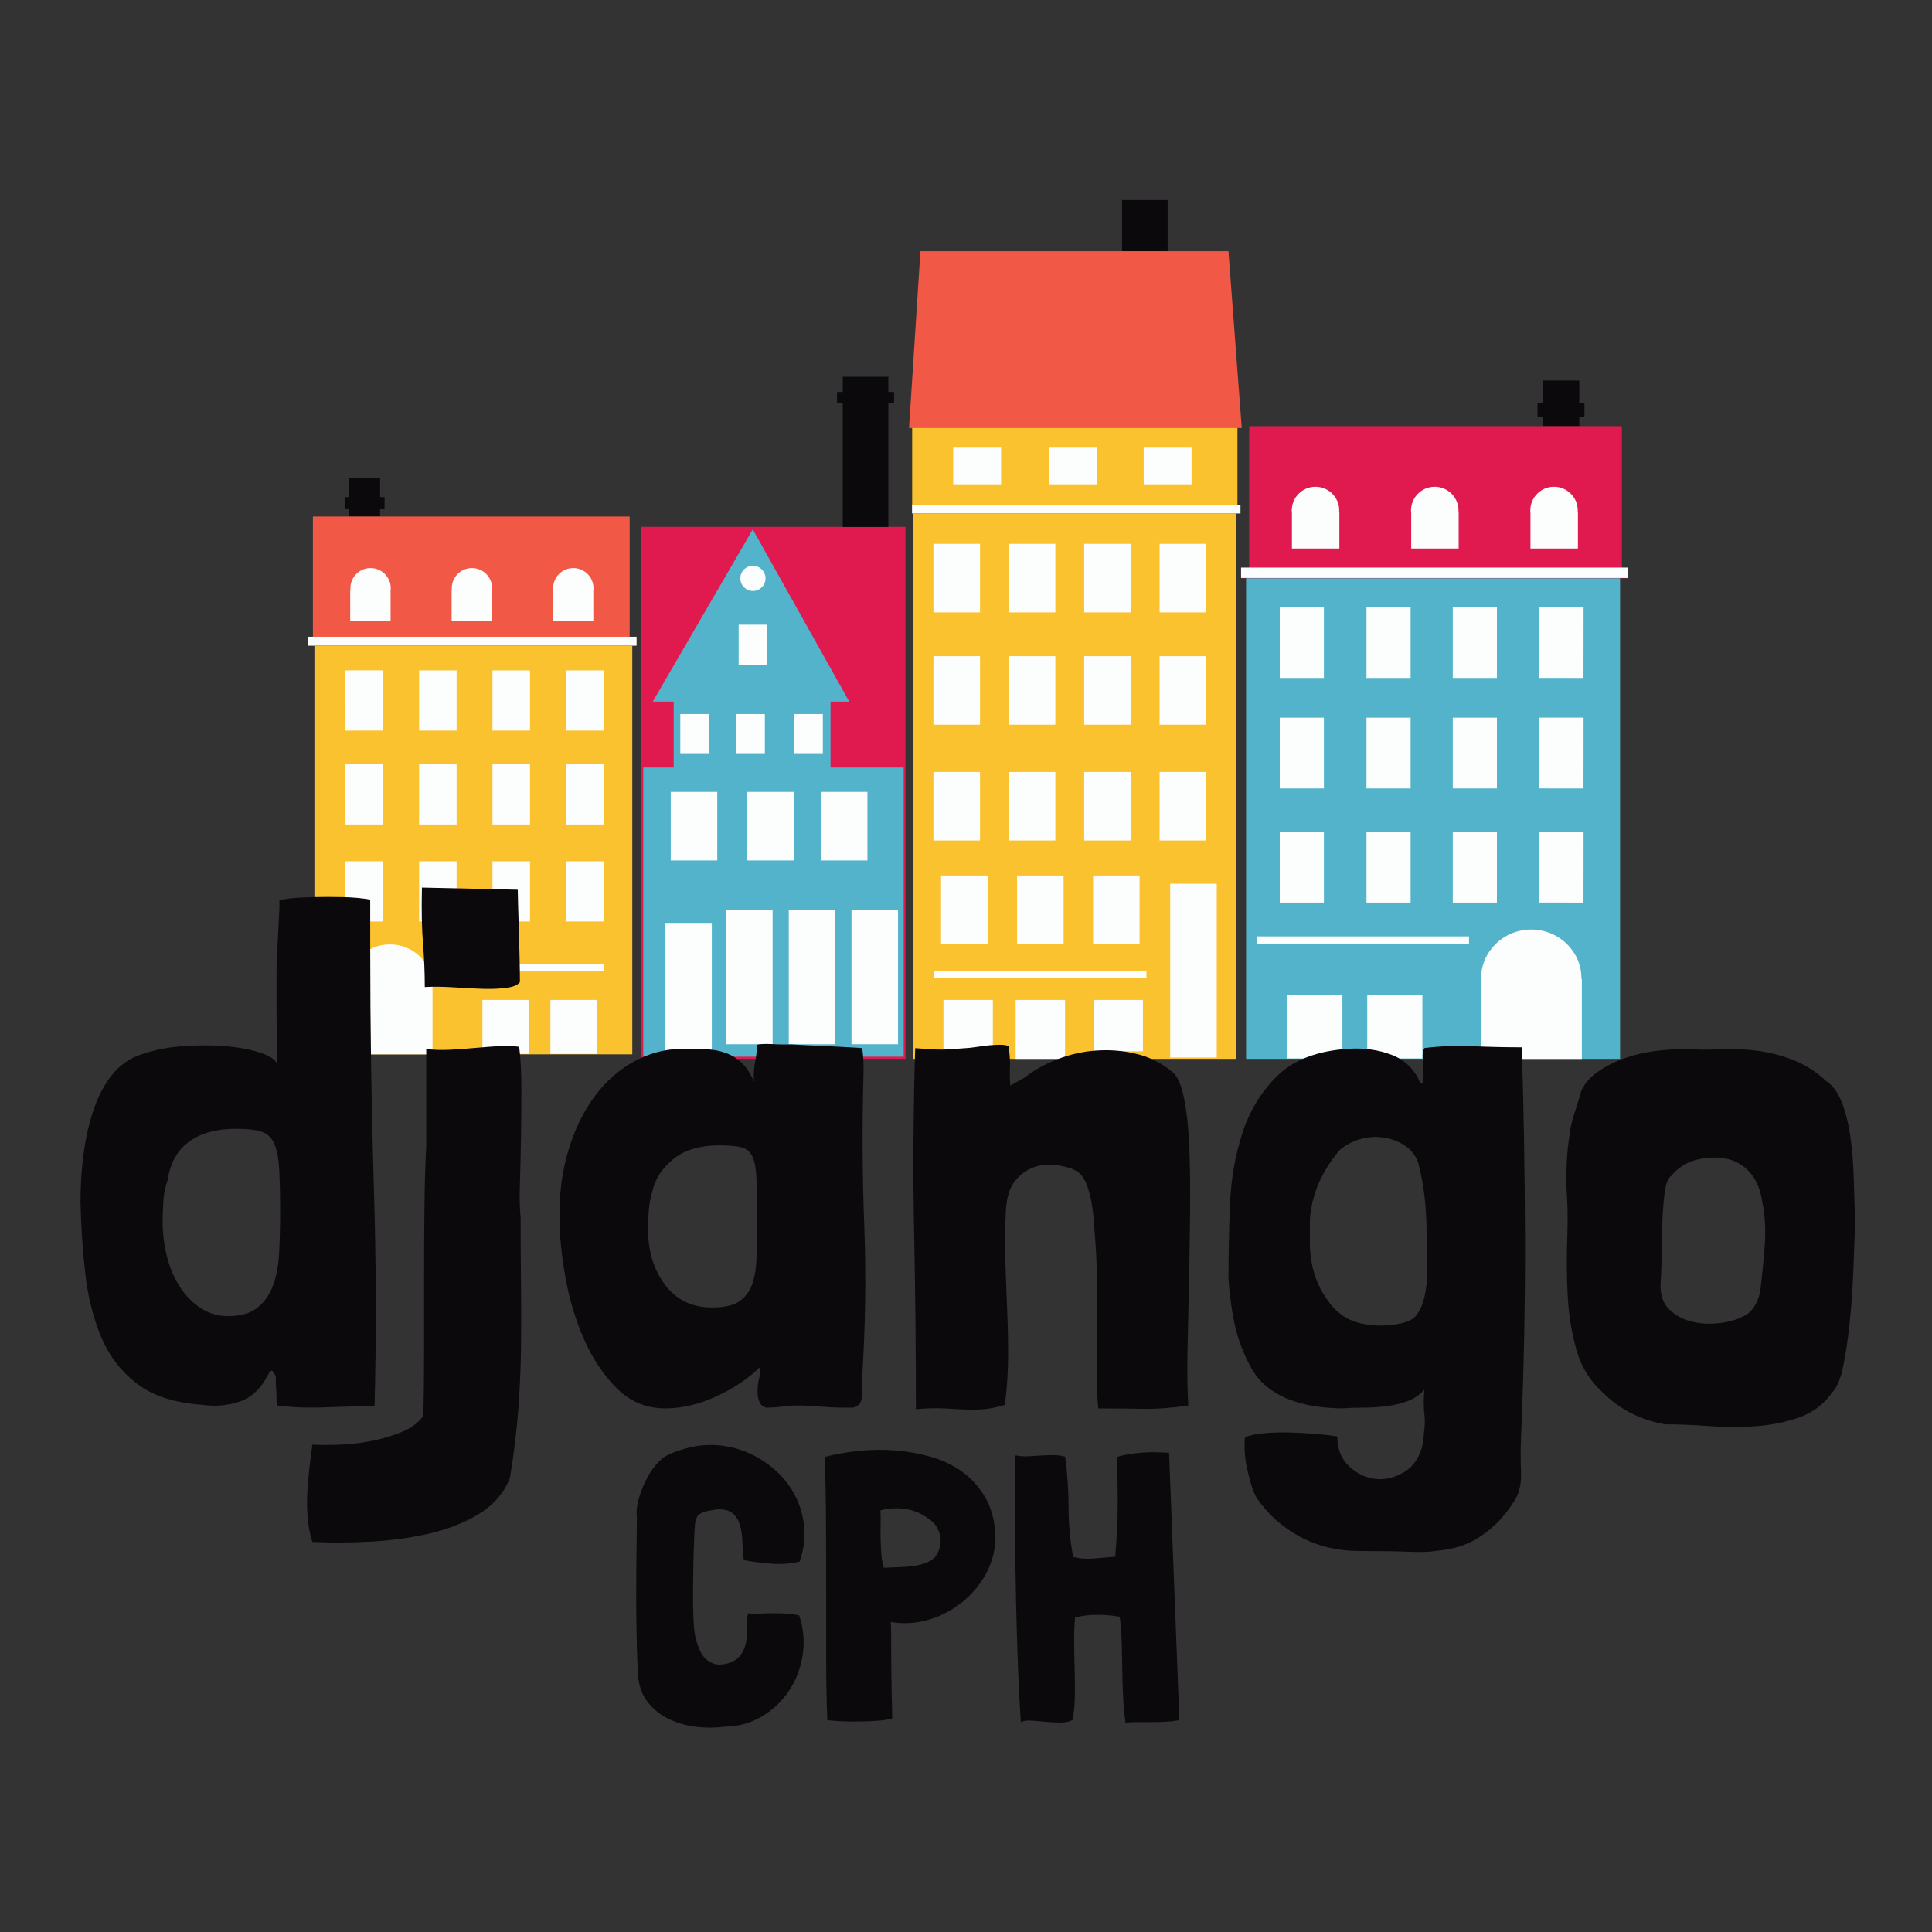 <?xml version="1.0" encoding="UTF-8" standalone="no"?>
<svg
   xmlns:dc="http://purl.org/dc/elements/1.1/"
   xmlns:cc="http://creativecommons.org/ns#"
   xmlns:rdf="http://www.w3.org/1999/02/22-rdf-syntax-ns#"
   xmlns:svg="http://www.w3.org/2000/svg"
   xmlns="http://www.w3.org/2000/svg"
   id="svg1566"
   version="1.1"
   viewBox="0 0 70 70"
   height="70mm"
   width="70mm">
  <rect x="0" y="0" width="70" height="70" fill="#333333" stroke="none"/>
  <defs
     id="defs1560" />
  <g
     transform="translate(-79.542,-79.291)"
     id="layer1">
    <path
       id="path36"
       style="fill:#0c090d;fill-opacity:1;fill-rule:nonzero;stroke:none;stroke-width:0.353"
       d="m 121.848,88.398 h -1.652 v -1.859 h 1.652 z" />
    <path
       id="path38"
       style="fill:#f9c22e;fill-opacity:1;fill-rule:nonzero;stroke:none;stroke-width:0.353"
       d="m 124.336,117.656 h -11.703 V 97.897 h 11.703 z" />
    <path
       id="path40"
       style="fill:#f9c22e;fill-opacity:1;fill-rule:nonzero;stroke:none;stroke-width:0.353"
       d="m 124.377,97.623 h -11.786 v -2.852 h 11.786 z" />
    <path
       id="path42"
       style="fill:#53b3cb;fill-opacity:1;fill-rule:nonzero;stroke:none;stroke-width:0.353"
       d="M 138.24,117.656 H 124.69 V 100.238 H 138.24 Z" />
    <path
       id="path44"
       style="fill:#e01a4f;fill-opacity:1;fill-rule:nonzero;stroke:none;stroke-width:0.353"
       d="m 112.349,117.656 h -9.569 V 98.38 h 9.569 z" />
    <path
       id="path46"
       style="fill:#53b3cb;fill-opacity:1;fill-rule:nonzero;stroke:none;stroke-width:0.353"
       d="m 112.283,117.577 h -9.434 v -10.476 h 9.434 z" />
    <g
       transform="matrix(0.353,0,0,-0.353,102.745,107.122)"
       id="g48">
      <path
         id="path50"
         style="fill:#53b3cb;fill-opacity:1;fill-rule:nonzero;stroke:none"
         d="M 0,0 H 3.416 V 6.828 H 1.267 L 11.533,24.506 21.435,6.828 h -1.92 V 0 h 7.709" />
    </g>
    <path
       id="path52"
       style="fill:#fcfdfd;fill-opacity:1;fill-rule:nonzero;stroke:none;stroke-width:0.353"
       d="m 110.97,110.467 h -1.687 v -2.484 h 1.687 z" />
    <g
       transform="matrix(0.353,0,0,-0.353,110.127,107.973)"
       id="g54">
      <path
         id="path56"
         style="fill:#fcfdfd;fill-opacity:1;fill-rule:nonzero;stroke:none"
         d="M 0,0 V -7.042" />
    </g>
    <g
       transform="matrix(0.353,0,0,-0.353,111.006,109.051)"
       id="g58">
      <path
         id="path60"
         style="fill:#fcfdfd;fill-opacity:1;fill-rule:nonzero;stroke:none"
         d="M 0,0 H -4.877" />
    </g>
    <path
       id="path62"
       style="fill:#fcfdfd;fill-opacity:1;fill-rule:nonzero;stroke:none;stroke-width:0.353"
       d="m 108.302,110.467 h -1.686 v -2.484 h 1.686 z" />
    <g
       transform="matrix(0.353,0,0,-0.353,107.459,107.973)"
       id="g64">
      <path
         id="path66"
         style="fill:#fcfdfd;fill-opacity:1;fill-rule:nonzero;stroke:none"
         d="M 0,0 V -7.042" />
    </g>
    <g
       transform="matrix(0.353,0,0,-0.353,108.321,109.051)"
       id="g68">
      <path
         id="path70"
         style="fill:#fcfdfd;fill-opacity:1;fill-rule:nonzero;stroke:none"
         d="M 0,0 H -4.88" />
    </g>
    <path
       id="path72"
       style="fill:#fcfdfd;fill-opacity:1;fill-rule:nonzero;stroke:none;stroke-width:0.353"
       d="m 115.324,113.496 h -1.686 v -2.484 h 1.686 z" />
    <g
       transform="matrix(0.353,0,0,-0.353,114.481,111.003)"
       id="g74">
      <path
         id="path76"
         style="fill:#fcfdfd;fill-opacity:1;fill-rule:nonzero;stroke:none"
         d="M 0,0 V -7.04" />
    </g>
    <g
       transform="matrix(0.353,0,0,-0.353,115.343,112.079)"
       id="g78">
      <path
         id="path80"
         style="fill:#fcfdfd;fill-opacity:1;fill-rule:nonzero;stroke:none"
         d="M 0,0 H -4.88" />
    </g>
    <path
       id="path82"
       style="fill:#fcfdfd;fill-opacity:1;fill-rule:nonzero;stroke:none;stroke-width:0.353"
       d="m 118.078,113.496 h -1.686 v -2.484 h 1.686 z" />
    <g
       transform="matrix(0.353,0,0,-0.353,117.235,111.003)"
       id="g84">
      <path
         id="path86"
         style="fill:#fcfdfd;fill-opacity:1;fill-rule:nonzero;stroke:none"
         d="M 0,0 V -7.04" />
    </g>
    <g
       transform="matrix(0.353,0,0,-0.353,118.097,112.079)"
       id="g88">
      <path
         id="path90"
         style="fill:#fcfdfd;fill-opacity:1;fill-rule:nonzero;stroke:none"
         d="M 0,0 H -4.879" />
    </g>
    <path
       id="path92"
       style="fill:#fcfdfd;fill-opacity:1;fill-rule:nonzero;stroke:none;stroke-width:0.353"
       d="m 120.832,113.496 h -1.686 v -2.484 h 1.686 z" />
    <g
       transform="matrix(0.353,0,0,-0.353,119.989,111.003)"
       id="g94">
      <path
         id="path96"
         style="fill:#fcfdfd;fill-opacity:1;fill-rule:nonzero;stroke:none"
         d="M 0,0 V -7.04" />
    </g>
    <g
       transform="matrix(0.353,0,0,-0.353,120.85,112.079)"
       id="g98">
      <path
         id="path100"
         style="fill:#fcfdfd;fill-opacity:1;fill-rule:nonzero;stroke:none"
         d="M 0,0 H -4.879" />
    </g>
    <path
       id="path102"
       style="fill:#fcfdfd;fill-opacity:1;fill-rule:nonzero;stroke:none;stroke-width:0.353"
       d="m 115.05,109.744 h -1.688 v -2.483 h 1.688 z" />
    <g
       transform="matrix(0.353,0,0,-0.353,114.206,107.25)"
       id="g104">
      <path
         id="path106"
         style="fill:#fcfdfd;fill-opacity:1;fill-rule:nonzero;stroke:none"
         d="M 0,0 V -7.043" />
    </g>
    <g
       transform="matrix(0.353,0,0,-0.353,115.066,108.327)"
       id="g108">
      <path
         id="path110"
         style="fill:#fcfdfd;fill-opacity:1;fill-rule:nonzero;stroke:none"
         d="M 0,0 H -4.875" />
    </g>
    <path
       id="path112"
       style="fill:#fcfdfd;fill-opacity:1;fill-rule:nonzero;stroke:none;stroke-width:0.353"
       d="m 117.779,109.744 h -1.685 v -2.483 h 1.685 z" />
    <g
       transform="matrix(0.353,0,0,-0.353,116.937,107.25)"
       id="g114">
      <path
         id="path116"
         style="fill:#fcfdfd;fill-opacity:1;fill-rule:nonzero;stroke:none"
         d="M 0,0 V -7.043" />
    </g>
    <g
       transform="matrix(0.353,0,0,-0.353,117.821,108.327)"
       id="g118">
      <path
         id="path120"
         style="fill:#fcfdfd;fill-opacity:1;fill-rule:nonzero;stroke:none"
         d="M 0,0 H -4.877" />
    </g>
    <path
       id="path122"
       style="fill:#fcfdfd;fill-opacity:1;fill-rule:nonzero;stroke:none;stroke-width:0.353"
       d="m 120.51,109.744 h -1.686 v -2.483 h 1.686 z" />
    <g
       transform="matrix(0.353,0,0,-0.353,119.667,107.25)"
       id="g124">
      <path
         id="path126"
         style="fill:#fcfdfd;fill-opacity:1;fill-rule:nonzero;stroke:none"
         d="M 0,0 V -7.043" />
    </g>
    <g
       transform="matrix(0.353,0,0,-0.353,120.506,108.327)"
       id="g128">
      <path
         id="path130"
         style="fill:#fcfdfd;fill-opacity:1;fill-rule:nonzero;stroke:none"
         d="M 0,0 H -4.883" />
    </g>
    <path
       id="path132"
       style="fill:#fcfdfd;fill-opacity:1;fill-rule:nonzero;stroke:none;stroke-width:0.353"
       d="m 123.242,109.744 h -1.686 v -2.483 h 1.686 z" />
    <g
       transform="matrix(0.353,0,0,-0.353,122.398,107.25)"
       id="g134">
      <path
         id="path136"
         style="fill:#fcfdfd;fill-opacity:1;fill-rule:nonzero;stroke:none"
         d="M 0,0 V -7.043" />
    </g>
    <g
       transform="matrix(0.353,0,0,-0.353,123.26,108.327)"
       id="g138">
      <path
         id="path140"
         style="fill:#fcfdfd;fill-opacity:1;fill-rule:nonzero;stroke:none"
         d="M 0,0 H -4.878" />
    </g>
    <path
       id="path142"
       style="fill:#fcfdfd;fill-opacity:1;fill-rule:nonzero;stroke:none;stroke-width:0.353"
       d="m 115.05,101.479 h -1.688 v -2.484 h 1.688 z" />
    <g
       transform="matrix(0.353,0,0,-0.353,114.206,98.985)"
       id="g144">
      <path
         id="path146"
         style="fill:#fcfdfd;fill-opacity:1;fill-rule:nonzero;stroke:none"
         d="M 0,0 V -7.041" />
    </g>
    <g
       transform="matrix(0.353,0,0,-0.353,115.066,100.062)"
       id="g148">
      <path
         id="path150"
         style="fill:#fcfdfd;fill-opacity:1;fill-rule:nonzero;stroke:none"
         d="M 0,0 H -4.875" />
    </g>
    <path
       id="path152"
       style="fill:#fcfdfd;fill-opacity:1;fill-rule:nonzero;stroke:none;stroke-width:0.353"
       d="m 117.779,101.479 h -1.685 v -2.484 h 1.685 z" />
    <g
       transform="matrix(0.353,0,0,-0.353,116.937,98.985)"
       id="g154">
      <path
         id="path156"
         style="fill:#fcfdfd;fill-opacity:1;fill-rule:nonzero;stroke:none"
         d="M 0,0 V -7.041" />
    </g>
    <g
       transform="matrix(0.353,0,0,-0.353,117.821,100.062)"
       id="g158">
      <path
         id="path160"
         style="fill:#fcfdfd;fill-opacity:1;fill-rule:nonzero;stroke:none"
         d="M 0,0 H -4.877" />
    </g>
    <path
       id="path162"
       style="fill:#fcfdfd;fill-opacity:1;fill-rule:nonzero;stroke:none;stroke-width:0.353"
       d="m 120.51,101.479 h -1.686 v -2.484 h 1.686 z" />
    <g
       transform="matrix(0.353,0,0,-0.353,119.667,98.985)"
       id="g164">
      <path
         id="path166"
         style="fill:#fcfdfd;fill-opacity:1;fill-rule:nonzero;stroke:none"
         d="M 0,0 V -7.041" />
    </g>
    <g
       transform="matrix(0.353,0,0,-0.353,120.506,100.062)"
       id="g168">
      <path
         id="path170"
         style="fill:#fcfdfd;fill-opacity:1;fill-rule:nonzero;stroke:none"
         d="M 0,0 H -4.883" />
    </g>
    <path
       id="path172"
       style="fill:#fcfdfd;fill-opacity:1;fill-rule:nonzero;stroke:none;stroke-width:0.353"
       d="m 123.242,101.479 h -1.686 v -2.484 h 1.686 z" />
    <g
       transform="matrix(0.353,0,0,-0.353,122.398,98.985)"
       id="g174">
      <path
         id="path176"
         style="fill:#fcfdfd;fill-opacity:1;fill-rule:nonzero;stroke:none"
         d="M 0,0 V -7.041" />
    </g>
    <g
       transform="matrix(0.353,0,0,-0.353,123.26,100.062)"
       id="g178">
      <path
         id="path180"
         style="fill:#fcfdfd;fill-opacity:1;fill-rule:nonzero;stroke:none"
         d="M 0,0 H -4.878" />
    </g>
    <path
       id="path182"
       style="fill:#fcfdfd;fill-opacity:1;fill-rule:nonzero;stroke:none;stroke-width:0.353"
       d="m 115.05,105.548 h -1.688 v -2.483 h 1.688 z" />
    <g
       transform="matrix(0.353,0,0,-0.353,114.206,103.055)"
       id="g184">
      <path
         id="path186"
         style="fill:#fcfdfd;fill-opacity:1;fill-rule:nonzero;stroke:none"
         d="M 0,0 V -7.041" />
    </g>
    <g
       transform="matrix(0.353,0,0,-0.353,115.066,104.131)"
       id="g188">
      <path
         id="path190"
         style="fill:#fcfdfd;fill-opacity:1;fill-rule:nonzero;stroke:none"
         d="M 0,0 H -4.875" />
    </g>
    <path
       id="path192"
       style="fill:#fcfdfd;fill-opacity:1;fill-rule:nonzero;stroke:none;stroke-width:0.353"
       d="m 117.779,105.548 h -1.685 v -2.483 h 1.685 z" />
    <g
       transform="matrix(0.353,0,0,-0.353,116.937,103.055)"
       id="g194">
      <path
         id="path196"
         style="fill:#fcfdfd;fill-opacity:1;fill-rule:nonzero;stroke:none"
         d="M 0,0 V -7.041" />
    </g>
    <g
       transform="matrix(0.353,0,0,-0.353,117.821,104.131)"
       id="g198">
      <path
         id="path200"
         style="fill:#fcfdfd;fill-opacity:1;fill-rule:nonzero;stroke:none"
         d="M 0,0 H -4.877" />
    </g>
    <path
       id="path202"
       style="fill:#fcfdfd;fill-opacity:1;fill-rule:nonzero;stroke:none;stroke-width:0.353"
       d="m 120.51,105.548 h -1.686 v -2.483 h 1.686 z" />
    <g
       transform="matrix(0.353,0,0,-0.353,119.667,103.055)"
       id="g204">
      <path
         id="path206"
         style="fill:#fcfdfd;fill-opacity:1;fill-rule:nonzero;stroke:none"
         d="M 0,0 V -7.041" />
    </g>
    <g
       transform="matrix(0.353,0,0,-0.353,120.506,104.131)"
       id="g208">
      <path
         id="path210"
         style="fill:#fcfdfd;fill-opacity:1;fill-rule:nonzero;stroke:none"
         d="M 0,0 H -4.883" />
    </g>
    <path
       id="path212"
       style="fill:#fcfdfd;fill-opacity:1;fill-rule:nonzero;stroke:none;stroke-width:0.353"
       d="m 123.242,105.548 h -1.686 v -2.483 h 1.686 z" />
    <g
       transform="matrix(0.353,0,0,-0.353,122.398,103.055)"
       id="g214">
      <path
         id="path216"
         style="fill:#fcfdfd;fill-opacity:1;fill-rule:nonzero;stroke:none"
         d="M 0,0 V -7.041" />
    </g>
    <g
       transform="matrix(0.353,0,0,-0.353,123.26,104.131)"
       id="g218">
      <path
         id="path220"
         style="fill:#fcfdfd;fill-opacity:1;fill-rule:nonzero;stroke:none"
         d="M 0,0 H -4.878" />
    </g>
    <path
       id="path222"
       style="fill:#fcfdfd;fill-opacity:1;fill-rule:nonzero;stroke:none;stroke-width:0.353"
       d="m 105.53,110.467 h -1.686 v -2.484 h 1.686 z" />
    <g
       transform="matrix(0.353,0,0,-0.353,104.689,107.973)"
       id="g224">
      <path
         id="path226"
         style="fill:#fcfdfd;fill-opacity:1;fill-rule:nonzero;stroke:none"
         d="M 0,0 V -7.042" />
    </g>
    <g
       transform="matrix(0.353,0,0,-0.353,105.567,109.051)"
       id="g228">
      <path
         id="path230"
         style="fill:#fcfdfd;fill-opacity:1;fill-rule:nonzero;stroke:none"
         d="M 0,0 H -4.879" />
    </g>
    <g
       transform="matrix(0.353,0,0,-0.353,111.935,93.492)"
       id="g232">
      <path
         id="path234"
         style="fill:#0c090d;fill-opacity:1;fill-rule:nonzero;stroke:none"
         d="M 0,0 H -0.586 V 1.561 H -5.268 V 0 h -0.586 v -1.17 h 0.586 v -12.688 h 4.682 V -1.17 H 0 Z" />
    </g>
    <g
       transform="matrix(0.353,0,0,-0.353,107.278,100.247)"
       id="g236">
      <path
         id="path238"
         style="fill:#fcfdfd;fill-opacity:1;fill-rule:nonzero;stroke:none"
         d="m 0,0 c 0,-0.713 -0.581,-1.291 -1.291,-1.291 -0.717,0 -1.293,0.578 -1.293,1.291 0,0.714 0.576,1.292 1.293,1.292 C -0.581,1.292 0,0.714 0,0" />
    </g>
    <path
       id="path240"
       style="fill:#fcfdfd;fill-opacity:1;fill-rule:nonzero;stroke:none;stroke-width:0.353"
       d="m 107.338,103.371 h -1.033 v -1.446 h 1.033 z" />
    <g
       transform="matrix(0.353,0,0,-0.353,106.822,101.959)"
       id="g242">
      <path
         id="path244"
         style="fill:#fcfdfd;fill-opacity:1;fill-rule:nonzero;stroke:none"
         d="M 0,0 V -4.098" />
    </g>
    <path
       id="path246"
       style="fill:#fcfdfd;fill-opacity:1;fill-rule:nonzero;stroke:none;stroke-width:0.353"
       d="m 105.223,106.607 h -1.033 v -1.445 h 1.033 z" />
    <g
       transform="matrix(0.353,0,0,-0.353,104.707,105.196)"
       id="g248">
      <path
         id="path250"
         style="fill:#fcfdfd;fill-opacity:1;fill-rule:nonzero;stroke:none"
         d="M 0,0 V -4.095" />
    </g>
    <path
       id="path252"
       style="fill:#fcfdfd;fill-opacity:1;fill-rule:nonzero;stroke:none;stroke-width:0.353"
       d="m 107.254,106.607 h -1.033 v -1.445 h 1.033 z" />
    <g
       transform="matrix(0.353,0,0,-0.353,106.737,105.196)"
       id="g254">
      <path
         id="path256"
         style="fill:#fcfdfd;fill-opacity:1;fill-rule:nonzero;stroke:none"
         d="M 0,0 V -4.095" />
    </g>
    <path
       id="path258"
       style="fill:#fcfdfd;fill-opacity:1;fill-rule:nonzero;stroke:none;stroke-width:0.353"
       d="m 109.354,106.607 h -1.033 v -1.445 h 1.033 z" />
    <g
       transform="matrix(0.353,0,0,-0.353,108.837,105.196)"
       id="g260">
      <path
         id="path262"
         style="fill:#fcfdfd;fill-opacity:1;fill-rule:nonzero;stroke:none"
         d="M 0,0 V -4.095" />
    </g>
    <path
       id="path264"
       style="fill:#fcfdfd;fill-opacity:1;fill-rule:nonzero;stroke:none;stroke-width:0.353"
       d="m 112.079,117.126 h -1.686 v -4.857 h 1.686 z" />
    <g
       transform="matrix(0.353,0,0,-0.353,111.235,112.264)"
       id="g266">
      <path
         id="path268"
         style="fill:#fcfdfd;fill-opacity:1;fill-rule:nonzero;stroke:none"
         d="M 0,0 V -13.768" />
    </g>
    <g
       transform="matrix(0.353,0,0,-0.353,112.107,114.351)"
       id="g270">
      <path
         id="path272"
         style="fill:#fcfdfd;fill-opacity:1;fill-rule:nonzero;stroke:none"
         d="M 0,0 H -4.88" />
    </g>
    <path
       id="path274"
       style="fill:#fcfdfd;fill-opacity:1;fill-rule:nonzero;stroke:none;stroke-width:0.353"
       d="m 109.807,117.126 h -1.687 v -4.857 h 1.687 z" />
    <g
       transform="matrix(0.353,0,0,-0.353,108.964,112.264)"
       id="g276">
      <path
         id="path278"
         style="fill:#fcfdfd;fill-opacity:1;fill-rule:nonzero;stroke:none"
         d="M 0,0 V -13.768" />
    </g>
    <g
       transform="matrix(0.353,0,0,-0.353,109.835,114.351)"
       id="g280">
      <path
         id="path282"
         style="fill:#fcfdfd;fill-opacity:1;fill-rule:nonzero;stroke:none"
         d="M 0,0 H -4.877" />
    </g>
    <path
       id="path284"
       style="fill:#fcfdfd;fill-opacity:1;fill-rule:nonzero;stroke:none;stroke-width:0.353"
       d="m 107.535,117.126 h -1.685 v -4.857 h 1.685 z" />
    <g
       transform="matrix(0.353,0,0,-0.353,106.693,112.264)"
       id="g286">
      <path
         id="path288"
         style="fill:#fcfdfd;fill-opacity:1;fill-rule:nonzero;stroke:none"
         d="M 0,0 V -13.768" />
    </g>
    <g
       transform="matrix(0.353,0,0,-0.353,107.563,114.351)"
       id="g290">
      <path
         id="path292"
         style="fill:#fcfdfd;fill-opacity:1;fill-rule:nonzero;stroke:none"
         d="M 0,0 H -4.879" />
    </g>
    <path
       id="path294"
       style="fill:#fcfdfd;fill-opacity:1;fill-rule:nonzero;stroke:none;stroke-width:0.353"
       d="m 105.332,117.608 h -1.686 v -4.851 h 1.686 z" />
    <g
       transform="matrix(0.353,0,0,-0.353,105.36,113.663)"
       id="g296">
      <path
         id="path298"
         style="fill:#fcfdfd;fill-opacity:1;fill-rule:nonzero;stroke:none"
         d="M 0,0 H -4.879" />
    </g>
    <g
       transform="matrix(0.353,0,0,-0.353,124.533,94.799)"
       id="g300">
      <path
         id="path302"
         style="fill:#f15946;fill-opacity:1;fill-rule:nonzero;stroke:none"
         d="m 0,0 h -34.151 l 1.17,18.146 h 31.616 z" />
    </g>
    <g
       transform="matrix(0.353,0,0,-0.353,115.813,96.838)"
       id="g304">
      <path
         id="path306"
         style="fill:#fcfdfd;fill-opacity:1;fill-rule:nonzero;stroke:none"
         d="M 0,0 H -4.918 V 3.761 H -2.527 0 Z" />
    </g>
    <g
       transform="matrix(0.353,0,0,-0.353,114.894,96.82)"
       id="g308">
      <path
         id="path310"
         style="fill:#fcfdfd;fill-opacity:1;fill-rule:nonzero;stroke:none"
         d="M 0,0 V 3.761" />
    </g>
    <g
       transform="matrix(0.353,0,0,-0.353,119.28,96.838)"
       id="g312">
      <path
         id="path314"
         style="fill:#fcfdfd;fill-opacity:1;fill-rule:nonzero;stroke:none"
         d="M 0,0 H -4.915 V 3.761 H -2.524 0 Z" />
    </g>
    <g
       transform="matrix(0.353,0,0,-0.353,118.362,96.82)"
       id="g316">
      <path
         id="path318"
         style="fill:#fcfdfd;fill-opacity:1;fill-rule:nonzero;stroke:none"
         d="M 0,0 V 3.761" />
    </g>
    <g
       transform="matrix(0.353,0,0,-0.353,122.715,96.838)"
       id="g320">
      <path
         id="path322"
         style="fill:#fcfdfd;fill-opacity:1;fill-rule:nonzero;stroke:none"
         d="M 0,0 H -4.914 V 3.761 H -2.524 0 Z" />
    </g>
    <g
       transform="matrix(0.353,0,0,-0.353,121.797,96.82)"
       id="g324">
      <path
         id="path326"
         style="fill:#fcfdfd;fill-opacity:1;fill-rule:nonzero;stroke:none"
         d="M 0,0 V 3.761" />
    </g>
    <path
       id="path328"
       style="fill:#fcfdfd;fill-opacity:1;fill-rule:nonzero;stroke:none;stroke-width:0.353"
       d="m 123.627,117.608 h -1.687 v -6.298 h 1.687 z" />
    <g
       transform="matrix(0.353,0,0,-0.353,123.673,113.25)"
       id="g330">
      <path
         id="path332"
         style="fill:#fcfdfd;fill-opacity:1;fill-rule:nonzero;stroke:none"
         d="M 0,0 H -4.878" />
    </g>
    <path
       id="path334"
       style="fill:#fcfdfd;fill-opacity:1;fill-rule:nonzero;stroke:none;stroke-width:0.353"
       d="m 115.515,117.381 h -1.79 v -1.86 h 1.79 z" />
    <path
       id="path336"
       style="fill:#fcfdfd;fill-opacity:1;fill-rule:nonzero;stroke:none;stroke-width:0.353"
       d="m 120.953,117.381 h -1.791 v -1.86 h 1.791 z" />
    <path
       id="path338"
       style="fill:#fcfdfd;fill-opacity:1;fill-rule:nonzero;stroke:none;stroke-width:0.353"
       d="m 118.131,117.656 h -1.79 v -2.135 h 1.79 z" />
    <g
       transform="matrix(0.353,0,0,-0.353,136.84,114.734)"
       id="g340">
      <path
         id="path342"
         style="fill:#fcfdfd;fill-opacity:1;fill-rule:nonzero;stroke:none"
         d="m 0,0 c 0,2.749 -2.306,4.999 -5.15,4.999 -2.846,0 -5.151,-2.26 -5.151,-5.011 0,-0.015 0.002,-0.073 0.002,-0.073 h 0.002 V -8.282 H 0.044 v 8.197 H -0.002 C -0.002,-0.085 0,-0.018 0,0" />
    </g>
    <g
       transform="matrix(0.353,0,0,-0.353,135.438,94.732)"
       id="g344">
      <path
         id="path346"
         style="fill:#0c090d;fill-opacity:1;fill-rule:nonzero;stroke:none"
         d="M 0,0 V 0.978 H -0.534 V 2.345 H 0 v 2.34 H 3.752 V 2.345 H 4.283 V 0.978 H 3.752 V 0 Z" />
    </g>
    <g
       transform="matrix(0.353,0,0,-0.353,135.273,94.732)"
       id="g348">
      <path
         id="path350"
         style="fill:#e01a4f;fill-opacity:1;fill-rule:nonzero;stroke:none"
         d="m 0,0 h 8.587 v -14.635 h 0.587 v -0.973 h -39.616 v 0.973 h 0.778 V 0 h 24.2 z" />
    </g>
    <g
       transform="matrix(0.353,0,0,-0.353,136.707,97.787)"
       id="g352">
      <path
         id="path354"
         style="fill:#fcfdfd;fill-opacity:1;fill-rule:nonzero;stroke:none"
         d="m 0,0 c 0,1.347 -1.091,2.437 -2.438,2.437 -1.346,0 -2.434,-1.09 -2.434,-2.437 0,-0.06 0.002,-0.119 0.007,-0.181 h 0.01 v -3.726 h 4.873 v 3.726 H -0.01 C -0.004,-0.119 0,-0.06 0,0" />
    </g>
    <g
       transform="matrix(0.353,0,0,-0.353,132.386,97.787)"
       id="g356">
      <path
         id="path358"
         style="fill:#fcfdfd;fill-opacity:1;fill-rule:nonzero;stroke:none"
         d="m 0,0 c 0,1.347 -1.094,2.437 -2.437,2.437 -1.348,0 -2.438,-1.09 -2.438,-2.437 0,-0.06 0.008,-0.119 0.01,-0.181 h 0.009 v -3.726 h 4.873 v 3.726 H -0.01 C -0.006,-0.119 0,-0.06 0,0" />
    </g>
    <g
       transform="matrix(0.353,0,0,-0.353,128.065,97.787)"
       id="g360">
      <path
         id="path362"
         style="fill:#fcfdfd;fill-opacity:1;fill-rule:nonzero;stroke:none"
         d="m 0,0 c 0,1.347 -1.09,2.437 -2.439,2.437 -1.346,0 -2.435,-1.09 -2.435,-2.437 0,-0.06 0.004,-0.119 0.009,-0.181 h 0.01 v -3.726 h 4.869 v 3.726 H -0.013 C -0.007,-0.119 0,-0.06 0,0" />
    </g>
    <path
       id="path364"
       style="fill:#fcfdfd;fill-opacity:1;fill-rule:nonzero;stroke:none;stroke-width:0.353"
       d="m 127.509,103.854 h -1.599 v -2.566 h 1.599 z" />
    <g
       transform="matrix(0.353,0,0,-0.353,126.709,101.258)"
       id="g366">
      <path
         id="path368"
         style="fill:#fcfdfd;fill-opacity:1;fill-rule:nonzero;stroke:none"
         d="M 0,0 V -7.27" />
    </g>
    <g
       transform="matrix(0.353,0,0,-0.353,127.528,102.235)"
       id="g370">
      <path
         id="path372"
         style="fill:#fcfdfd;fill-opacity:1;fill-rule:nonzero;stroke:none"
         d="M 0,0 H -4.485" />
    </g>
    <path
       id="path374"
       style="fill:#fcfdfd;fill-opacity:1;fill-rule:nonzero;stroke:none;stroke-width:0.353"
       d="m 130.651,103.854 h -1.599 v -2.566 h 1.599 z" />
    <g
       transform="matrix(0.353,0,0,-0.353,129.851,101.258)"
       id="g376">
      <path
         id="path378"
         style="fill:#fcfdfd;fill-opacity:1;fill-rule:nonzero;stroke:none"
         d="M 0,0 V -7.27" />
    </g>
    <g
       transform="matrix(0.353,0,0,-0.353,130.626,102.235)"
       id="g380">
      <path
         id="path382"
         style="fill:#fcfdfd;fill-opacity:1;fill-rule:nonzero;stroke:none"
         d="M 0,0 H -4.294" />
    </g>
    <path
       id="path384"
       style="fill:#fcfdfd;fill-opacity:1;fill-rule:nonzero;stroke:none;stroke-width:0.353"
       d="m 133.778,103.854 h -1.599 v -2.566 h 1.599 z" />
    <g
       transform="matrix(0.353,0,0,-0.353,132.978,101.258)"
       id="g386">
      <path
         id="path388"
         style="fill:#fcfdfd;fill-opacity:1;fill-rule:nonzero;stroke:none"
         d="M 0,0 V -7.27" />
    </g>
    <g
       transform="matrix(0.353,0,0,-0.353,133.724,102.235)"
       id="g390">
      <path
         id="path392"
         style="fill:#fcfdfd;fill-opacity:1;fill-rule:nonzero;stroke:none"
         d="M 0,0 H -4.296" />
    </g>
    <g
       transform="matrix(0.353,0,0,-0.353,136.915,103.854)"
       id="g394">
      <path
         id="path396"
         style="fill:#fcfdfd;fill-opacity:1;fill-rule:nonzero;stroke:none"
         d="m 0,0 -4.534,0.006 0.009,7.27 4.533,-0.005 z" />
    </g>
    <g
       transform="matrix(0.353,0,0,-0.353,136.12,101.258)"
       id="g398">
      <path
         id="path400"
         style="fill:#fcfdfd;fill-opacity:1;fill-rule:nonzero;stroke:none"
         d="M 0,0 -0.011,-7.27" />
    </g>
    <g
       transform="matrix(0.353,0,0,-0.353,136.906,102.219)"
       id="g402">
      <path
         id="path404"
         style="fill:#fcfdfd;fill-opacity:1;fill-rule:nonzero;stroke:none"
         d="M 0,0 -4.576,0.005" />
    </g>
    <path
       id="path406"
       style="fill:#fcfdfd;fill-opacity:1;fill-rule:nonzero;stroke:none;stroke-width:0.353"
       d="m 127.509,107.858 h -1.599 v -2.565 h 1.599 z" />
    <g
       transform="matrix(0.353,0,0,-0.353,126.709,105.263)"
       id="g408">
      <path
         id="path410"
         style="fill:#fcfdfd;fill-opacity:1;fill-rule:nonzero;stroke:none"
         d="M 0,0 V -7.272" />
    </g>
    <g
       transform="matrix(0.353,0,0,-0.353,127.528,106.227)"
       id="g412">
      <path
         id="path414"
         style="fill:#fcfdfd;fill-opacity:1;fill-rule:nonzero;stroke:none"
         d="M 0,0 H -4.485" />
    </g>
    <path
       id="path416"
       style="fill:#fcfdfd;fill-opacity:1;fill-rule:nonzero;stroke:none;stroke-width:0.353"
       d="m 130.651,107.858 h -1.599 v -2.565 h 1.599 z" />
    <g
       transform="matrix(0.353,0,0,-0.353,129.851,105.263)"
       id="g418">
      <path
         id="path420"
         style="fill:#fcfdfd;fill-opacity:1;fill-rule:nonzero;stroke:none"
         d="M 0,0 V -7.272" />
    </g>
    <g
       transform="matrix(0.353,0,0,-0.353,130.626,106.227)"
       id="g422">
      <path
         id="path424"
         style="fill:#fcfdfd;fill-opacity:1;fill-rule:nonzero;stroke:none"
         d="M 0,0 H -4.294" />
    </g>
    <path
       id="path426"
       style="fill:#fcfdfd;fill-opacity:1;fill-rule:nonzero;stroke:none;stroke-width:0.353"
       d="m 133.778,107.858 h -1.599 v -2.565 h 1.599 z" />
    <g
       transform="matrix(0.353,0,0,-0.353,132.978,105.263)"
       id="g428">
      <path
         id="path430"
         style="fill:#fcfdfd;fill-opacity:1;fill-rule:nonzero;stroke:none"
         d="M 0,0 V -7.272" />
    </g>
    <g
       transform="matrix(0.353,0,0,-0.353,133.724,106.227)"
       id="g432">
      <path
         id="path434"
         style="fill:#fcfdfd;fill-opacity:1;fill-rule:nonzero;stroke:none"
         d="M 0,0 H -4.296" />
    </g>
    <g
       transform="matrix(0.353,0,0,-0.353,136.915,107.859)"
       id="g436">
      <path
         id="path438"
         style="fill:#fcfdfd;fill-opacity:1;fill-rule:nonzero;stroke:none"
         d="M 0,0 -4.534,0.005 -4.525,7.274 0.008,7.271 Z" />
    </g>
    <g
       transform="matrix(0.353,0,0,-0.353,136.12,105.263)"
       id="g440">
      <path
         id="path442"
         style="fill:#fcfdfd;fill-opacity:1;fill-rule:nonzero;stroke:none"
         d="M 0,0 -0.011,-7.272" />
    </g>
    <g
       transform="matrix(0.353,0,0,-0.353,136.906,106.223)"
       id="g444">
      <path
         id="path446"
         style="fill:#fcfdfd;fill-opacity:1;fill-rule:nonzero;stroke:none"
         d="M 0,0 -4.576,0.004" />
    </g>
    <path
       id="path448"
       style="fill:#fcfdfd;fill-opacity:1;fill-rule:nonzero;stroke:none;stroke-width:0.353"
       d="m 127.509,111.993 h -1.599 v -2.565 h 1.599 z" />
    <g
       transform="matrix(0.353,0,0,-0.353,126.709,109.397)"
       id="g450">
      <path
         id="path452"
         style="fill:#fcfdfd;fill-opacity:1;fill-rule:nonzero;stroke:none"
         d="M 0,0 V -7.272" />
    </g>
    <g
       transform="matrix(0.353,0,0,-0.353,127.528,110.359)"
       id="g454">
      <path
         id="path456"
         style="fill:#fcfdfd;fill-opacity:1;fill-rule:nonzero;stroke:none"
         d="M 0,0 H -4.485" />
    </g>
    <path
       id="path458"
       style="fill:#fcfdfd;fill-opacity:1;fill-rule:nonzero;stroke:none;stroke-width:0.353"
       d="m 130.651,111.993 h -1.599 v -2.565 h 1.599 z" />
    <g
       transform="matrix(0.353,0,0,-0.353,129.851,109.397)"
       id="g460">
      <path
         id="path462"
         style="fill:#fcfdfd;fill-opacity:1;fill-rule:nonzero;stroke:none"
         d="M 0,0 V -7.272" />
    </g>
    <g
       transform="matrix(0.353,0,0,-0.353,130.626,110.359)"
       id="g464">
      <path
         id="path466"
         style="fill:#fcfdfd;fill-opacity:1;fill-rule:nonzero;stroke:none"
         d="M 0,0 H -4.294" />
    </g>
    <path
       id="path468"
       style="fill:#fcfdfd;fill-opacity:1;fill-rule:nonzero;stroke:none;stroke-width:0.353"
       d="m 133.778,111.993 h -1.599 v -2.565 h 1.599 z" />
    <g
       transform="matrix(0.353,0,0,-0.353,132.978,109.397)"
       id="g470">
      <path
         id="path472"
         style="fill:#fcfdfd;fill-opacity:1;fill-rule:nonzero;stroke:none"
         d="M 0,0 V -7.272" />
    </g>
    <g
       transform="matrix(0.353,0,0,-0.353,133.724,110.359)"
       id="g474">
      <path
         id="path476"
         style="fill:#fcfdfd;fill-opacity:1;fill-rule:nonzero;stroke:none"
         d="M 0,0 H -4.296" />
    </g>
    <g
       transform="matrix(0.353,0,0,-0.353,136.915,111.993)"
       id="g478">
      <path
         id="path480"
         style="fill:#fcfdfd;fill-opacity:1;fill-rule:nonzero;stroke:none"
         d="m 0,0 -4.534,0.006 0.009,7.27 4.533,-0.004 z" />
    </g>
    <g
       transform="matrix(0.353,0,0,-0.353,136.12,109.397)"
       id="g482">
      <path
         id="path484"
         style="fill:#fcfdfd;fill-opacity:1;fill-rule:nonzero;stroke:none"
         d="M 0,0 -0.011,-7.272" />
    </g>
    <g
       transform="matrix(0.353,0,0,-0.353,136.906,110.357)"
       id="g486">
      <path
         id="path488"
         style="fill:#fcfdfd;fill-opacity:1;fill-rule:nonzero;stroke:none"
         d="M 0,0 -4.576,0.002" />
    </g>
    <path
       id="path490"
       style="fill:#fcfdfd;fill-opacity:1;fill-rule:nonzero;stroke:none;stroke-width:0.353"
       d="m 128.18,117.64 h -1.998 v -2.302 h 1.998 z" />
    <path
       id="path492"
       style="fill:#fcfdfd;fill-opacity:1;fill-rule:nonzero;stroke:none;stroke-width:0.353"
       d="m 131.078,117.64 h -1.998 v -2.302 h 1.998 z" />
    <path
       id="path494"
       style="fill:#fcfdfd;fill-opacity:1;fill-rule:nonzero;stroke:none;stroke-width:0.353"
       d="m 138.509,100.232 h -14.001 v -0.376 h 14.001 z" />
    <path
       id="path496"
       style="fill:#fcfdfd;fill-opacity:1;fill-rule:nonzero;stroke:none;stroke-width:0.353"
       d="M 132.767,113.493 H 125.076 v -0.275 h 7.691 z" />
    <path
       id="path498"
       style="fill:#fcfdfd;fill-opacity:1;fill-rule:nonzero;stroke:none;stroke-width:0.353"
       d="m 121.08,114.734 h -7.69 v -0.275 h 7.69 z" />
    <path
       id="path500"
       style="fill:#f9c22e;fill-opacity:1;fill-rule:nonzero;stroke:none;stroke-width:0.353"
       d="M 90.934,117.492 H 102.451 V 102.687 H 90.934 Z" />
    <g
       transform="matrix(0.353,0,0,-0.353,92.124,115.009)"
       id="g502">
      <path
         id="path504"
         style="fill:#fcfdfd;fill-opacity:1;fill-rule:nonzero;stroke:none"
         d="m 0,0 c 0,2.339 1.961,4.253 4.377,4.253 2.42,0 4.375,-1.923 4.375,-4.264 V -0.07 -7.037 h -8.79 V -0.07 H 0 Z" />
    </g>
    <g
       transform="matrix(0.353,0,0,-0.353,93.314,98.006)"
       id="g506">
      <path
         id="path508"
         style="fill:#0c090d;fill-opacity:1;fill-rule:nonzero;stroke:none"
         d="m 0,0 v 0.831 h 0.459 v 1.16 H 0 v 1.99 h -3.182 v -1.99 h -0.46 v -1.16 h 0.46 V 0 Z" />
    </g>
    <g
       transform="matrix(0.353,0,0,-0.353,93.455,98.006)"
       id="g510">
      <path
         id="path512"
         style="fill:#f15946;fill-opacity:1;fill-rule:nonzero;stroke:none"
         d="m 0,0 h -7.296 v -12.438 h -0.496 v -0.83 h 33.671 v 0.83 H 25.213 V 0 H 4.646 Z" />
    </g>
    <g
       transform="matrix(0.353,0,0,-0.353,92.238,100.604)"
       id="g514">
      <path
         id="path516"
         style="fill:#fcfdfd;fill-opacity:1;fill-rule:nonzero;stroke:none"
         d="m 0,0 c 0,1.145 0.927,2.07 2.069,2.07 1.143,0 2.073,-0.925 2.073,-2.07 0,-0.054 -0.006,-0.102 -0.008,-0.152 h -0.01 v -3.167 h -4.145 v 3.167 H 0.005 C 0.002,-0.102 0,-0.054 0,0" />
    </g>
    <g
       transform="matrix(0.353,0,0,-0.353,95.91,100.604)"
       id="g518">
      <path
         id="path520"
         style="fill:#fcfdfd;fill-opacity:1;fill-rule:nonzero;stroke:none"
         d="M 0,0 C 0,1.145 0.928,2.07 2.073,2.07 3.217,2.07 4.144,1.145 4.144,0 4.144,-0.054 4.137,-0.102 4.133,-0.152 H 4.128 v -3.167 h -4.142 v 3.167 H 0.008 C 0.004,-0.102 0,-0.054 0,0" />
    </g>
    <g
       transform="matrix(0.353,0,0,-0.353,99.583,100.604)"
       id="g522">
      <path
         id="path524"
         style="fill:#fcfdfd;fill-opacity:1;fill-rule:nonzero;stroke:none"
         d="m 0,0 c 0,1.145 0.926,2.07 2.071,2.07 1.144,0 2.07,-0.925 2.07,-2.07 0,-0.054 0,-0.102 -0.004,-0.152 H 4.126 v -3.167 h -4.144 v 3.167 H 0.01 C 0.005,-0.102 0,-0.054 0,0" />
    </g>
    <path
       id="path526"
       style="fill:#fcfdfd;fill-opacity:1;fill-rule:nonzero;stroke:none;stroke-width:0.353"
       d="m 100.055,105.761 h 1.359 v -2.181 h -1.359 z" />
    <g
       transform="matrix(0.353,0,0,-0.353,100.734,103.554)"
       id="g528">
      <path
         id="path530"
         style="fill:#fcfdfd;fill-opacity:1;fill-rule:nonzero;stroke:none"
         d="M 0,0 V -6.182" />
    </g>
    <g
       transform="matrix(0.353,0,0,-0.353,100.039,104.385)"
       id="g532">
      <path
         id="path534"
         style="fill:#fcfdfd;fill-opacity:1;fill-rule:nonzero;stroke:none"
         d="M 0,0 H 3.813" />
    </g>
    <path
       id="path536"
       style="fill:#fcfdfd;fill-opacity:1;fill-rule:nonzero;stroke:none;stroke-width:0.353"
       d="m 97.385,105.761 h 1.36 v -2.181 h -1.36 z" />
    <g
       transform="matrix(0.353,0,0,-0.353,98.065,103.554)"
       id="g538">
      <path
         id="path540"
         style="fill:#fcfdfd;fill-opacity:1;fill-rule:nonzero;stroke:none"
         d="M 0,0 V -6.182" />
    </g>
    <g
       transform="matrix(0.353,0,0,-0.353,97.405,104.385)"
       id="g542">
      <path
         id="path544"
         style="fill:#fcfdfd;fill-opacity:1;fill-rule:nonzero;stroke:none"
         d="M 0,0 H 3.649" />
    </g>
    <path
       id="path546"
       style="fill:#fcfdfd;fill-opacity:1;fill-rule:nonzero;stroke:none;stroke-width:0.353"
       d="m 94.727,105.761 h 1.359 v -2.181 h -1.359 z" />
    <g
       transform="matrix(0.353,0,0,-0.353,95.406,103.554)"
       id="g548">
      <path
         id="path550"
         style="fill:#fcfdfd;fill-opacity:1;fill-rule:nonzero;stroke:none"
         d="M 0,0 V -6.182" />
    </g>
    <g
       transform="matrix(0.353,0,0,-0.353,94.771,104.385)"
       id="g552">
      <path
         id="path554"
         style="fill:#fcfdfd;fill-opacity:1;fill-rule:nonzero;stroke:none"
         d="M 0,0 H 3.649" />
    </g>
    <g
       transform="matrix(0.353,0,0,-0.353,92.059,105.762)"
       id="g556">
      <path
         id="path558"
         style="fill:#fcfdfd;fill-opacity:1;fill-rule:nonzero;stroke:none"
         d="M 0,0 3.853,0.006 3.848,6.186 -0.005,6.184 Z" />
    </g>
    <g
       transform="matrix(0.353,0,0,-0.353,92.736,103.554)"
       id="g560">
      <path
         id="path562"
         style="fill:#fcfdfd;fill-opacity:1;fill-rule:nonzero;stroke:none"
         d="M 0,0 0.007,-6.182" />
    </g>
    <g
       transform="matrix(0.353,0,0,-0.353,92.066,104.37)"
       id="g564">
      <path
         id="path566"
         style="fill:#fcfdfd;fill-opacity:1;fill-rule:nonzero;stroke:none"
         d="M 0,0 3.893,0.001" />
    </g>
    <path
       id="path568"
       style="fill:#fcfdfd;fill-opacity:1;fill-rule:nonzero;stroke:none;stroke-width:0.353"
       d="m 100.055,109.164 h 1.359 v -2.181 h -1.359 z" />
    <g
       transform="matrix(0.353,0,0,-0.353,100.734,106.957)"
       id="g570">
      <path
         id="path572"
         style="fill:#fcfdfd;fill-opacity:1;fill-rule:nonzero;stroke:none"
         d="M 0,0 V -6.183" />
    </g>
    <g
       transform="matrix(0.353,0,0,-0.353,100.039,107.778)"
       id="g574">
      <path
         id="path576"
         style="fill:#fcfdfd;fill-opacity:1;fill-rule:nonzero;stroke:none"
         d="M 0,0 H 3.813" />
    </g>
    <path
       id="path578"
       style="fill:#fcfdfd;fill-opacity:1;fill-rule:nonzero;stroke:none;stroke-width:0.353"
       d="m 97.385,109.164 h 1.36 v -2.181 h -1.36 z" />
    <g
       transform="matrix(0.353,0,0,-0.353,98.065,106.957)"
       id="g580">
      <path
         id="path582"
         style="fill:#fcfdfd;fill-opacity:1;fill-rule:nonzero;stroke:none"
         d="M 0,0 V -6.183" />
    </g>
    <g
       transform="matrix(0.353,0,0,-0.353,97.405,107.778)"
       id="g584">
      <path
         id="path586"
         style="fill:#fcfdfd;fill-opacity:1;fill-rule:nonzero;stroke:none"
         d="M 0,0 H 3.649" />
    </g>
    <path
       id="path588"
       style="fill:#fcfdfd;fill-opacity:1;fill-rule:nonzero;stroke:none;stroke-width:0.353"
       d="m 94.727,109.164 h 1.359 v -2.181 h -1.359 z" />
    <g
       transform="matrix(0.353,0,0,-0.353,95.406,106.957)"
       id="g590">
      <path
         id="path592"
         style="fill:#fcfdfd;fill-opacity:1;fill-rule:nonzero;stroke:none"
         d="M 0,0 V -6.183" />
    </g>
    <g
       transform="matrix(0.353,0,0,-0.353,94.771,107.778)"
       id="g594">
      <path
         id="path596"
         style="fill:#fcfdfd;fill-opacity:1;fill-rule:nonzero;stroke:none"
         d="M 0,0 H 3.649" />
    </g>
    <g
       transform="matrix(0.353,0,0,-0.353,92.059,109.164)"
       id="g598">
      <path
         id="path600"
         style="fill:#fcfdfd;fill-opacity:1;fill-rule:nonzero;stroke:none"
         d="M 0,0 3.853,0.003 3.848,6.183 -0.005,6.18 Z" />
    </g>
    <g
       transform="matrix(0.353,0,0,-0.353,92.736,106.957)"
       id="g602">
      <path
         id="path604"
         style="fill:#fcfdfd;fill-opacity:1;fill-rule:nonzero;stroke:none"
         d="M 0,0 0.007,-6.183" />
    </g>
    <g
       transform="matrix(0.353,0,0,-0.353,92.066,107.775)"
       id="g606">
      <path
         id="path608"
         style="fill:#fcfdfd;fill-opacity:1;fill-rule:nonzero;stroke:none"
         d="M 0,0 3.893,0.003" />
    </g>
    <path
       id="path610"
       style="fill:#fcfdfd;fill-opacity:1;fill-rule:nonzero;stroke:none;stroke-width:0.353"
       d="m 100.055,112.678 h 1.359 v -2.181 h -1.359 z" />
    <g
       transform="matrix(0.353,0,0,-0.353,100.734,110.473)"
       id="g612">
      <path
         id="path614"
         style="fill:#fcfdfd;fill-opacity:1;fill-rule:nonzero;stroke:none"
         d="M 0,0 V -6.178" />
    </g>
    <g
       transform="matrix(0.353,0,0,-0.353,100.039,111.289)"
       id="g616">
      <path
         id="path618"
         style="fill:#fcfdfd;fill-opacity:1;fill-rule:nonzero;stroke:none"
         d="M 0,0 H 3.813" />
    </g>
    <path
       id="path620"
       style="fill:#fcfdfd;fill-opacity:1;fill-rule:nonzero;stroke:none;stroke-width:0.353"
       d="m 97.385,112.678 h 1.36 v -2.181 h -1.36 z" />
    <g
       transform="matrix(0.353,0,0,-0.353,98.065,110.473)"
       id="g622">
      <path
         id="path624"
         style="fill:#fcfdfd;fill-opacity:1;fill-rule:nonzero;stroke:none"
         d="M 0,0 V -6.178" />
    </g>
    <g
       transform="matrix(0.353,0,0,-0.353,97.405,111.289)"
       id="g626">
      <path
         id="path628"
         style="fill:#fcfdfd;fill-opacity:1;fill-rule:nonzero;stroke:none"
         d="M 0,0 H 3.649" />
    </g>
    <path
       id="path630"
       style="fill:#fcfdfd;fill-opacity:1;fill-rule:nonzero;stroke:none;stroke-width:0.353"
       d="m 94.727,112.678 h 1.359 v -2.181 h -1.359 z" />
    <g
       transform="matrix(0.353,0,0,-0.353,95.406,110.473)"
       id="g632">
      <path
         id="path634"
         style="fill:#fcfdfd;fill-opacity:1;fill-rule:nonzero;stroke:none"
         d="M 0,0 V -6.178" />
    </g>
    <g
       transform="matrix(0.353,0,0,-0.353,94.771,111.289)"
       id="g636">
      <path
         id="path638"
         style="fill:#fcfdfd;fill-opacity:1;fill-rule:nonzero;stroke:none"
         d="M 0,0 H 3.649" />
    </g>
    <g
       transform="matrix(0.353,0,0,-0.353,92.059,112.679)"
       id="g640">
      <path
         id="path642"
         style="fill:#fcfdfd;fill-opacity:1;fill-rule:nonzero;stroke:none"
         d="M 0,0 3.853,0.005 3.848,6.185 -0.005,6.181 Z" />
    </g>
    <g
       transform="matrix(0.353,0,0,-0.353,92.736,110.473)"
       id="g644">
      <path
         id="path646"
         style="fill:#fcfdfd;fill-opacity:1;fill-rule:nonzero;stroke:none"
         d="M 0,0 0.007,-6.178" />
    </g>
    <g
       transform="matrix(0.353,0,0,-0.353,92.066,111.289)"
       id="g648">
      <path
         id="path650"
         style="fill:#fcfdfd;fill-opacity:1;fill-rule:nonzero;stroke:none"
         d="M 0,0 3.893,0.005" />
    </g>
    <path
       id="path652"
       style="fill:#fcfdfd;fill-opacity:1;fill-rule:nonzero;stroke:none;stroke-width:0.353"
       d="m 99.484,117.478 h 1.7 v -1.958 h -1.7 z" />
    <path
       id="path654"
       style="fill:#fcfdfd;fill-opacity:1;fill-rule:nonzero;stroke:none;stroke-width:0.353"
       d="m 97.02,117.478 h 1.699 v -1.958 h -1.699 z" />
    <path
       id="path656"
       style="fill:#fcfdfd;fill-opacity:1;fill-rule:nonzero;stroke:none;stroke-width:0.353"
       d="m 90.706,102.682 h 11.9 v -0.32 H 90.706 Z" />
    <path
       id="path658"
       style="fill:#fcfdfd;fill-opacity:1;fill-rule:nonzero;stroke:none;stroke-width:0.353"
       d="m 112.586,97.895 h 11.901 v -0.319 h -11.901 z" />
    <path
       id="path660"
       style="fill:#fcfdfd;fill-opacity:1;fill-rule:nonzero;stroke:none;stroke-width:0.353"
       d="m 101.414,114.488 h -5.683 v -0.275 h 5.683 z" />
    <g
       transform="matrix(0.353,0,0,-0.353,104.832,134.199)"
       id="g710">
      <path
         id="path712"
         style="fill:#0c090d;fill-opacity:1;fill-rule:nonzero;stroke:none"
         d="m 0,0 c -0.054,-0.051 -0.099,-0.135 -0.139,-0.253 -0.041,-0.118 -0.071,-0.2 -0.097,-0.256 -0.054,-0.075 -0.097,-0.533 -0.136,-1.37 -0.039,-0.837 -0.074,-1.83 -0.102,-2.98 -0.023,-1.152 -0.036,-2.345 -0.036,-3.585 0,-1.244 0.036,-2.324 0.116,-3.24 0.078,-0.756 0.281,-1.493 0.608,-2.212 0.328,-0.719 0.872,-1.186 1.629,-1.391 0.574,-0.056 1.116,0.03 1.628,0.252 0.509,0.222 0.894,0.597 1.155,1.117 0.287,0.601 0.412,1.236 0.372,1.901 -0.039,0.668 0.007,1.33 0.14,1.983 0.363,-0.052 0.774,-0.068 1.231,-0.039 0.458,0.024 0.922,0.039 1.395,0.039 0.471,0 0.933,-0.015 1.389,-0.039 0.459,-0.029 0.87,-0.094 1.238,-0.198 0.443,-1.359 0.559,-2.71 0.352,-4.057 -0.21,-1.347 -0.666,-2.557 -1.375,-3.627 -0.705,-1.073 -1.624,-1.952 -2.762,-2.647 -1.135,-0.692 -2.424,-1.054 -3.862,-1.078 -0.94,-0.128 -1.907,-0.135 -2.9,-0.019 -0.994,0.119 -1.924,0.377 -2.784,0.784 -0.865,0.405 -1.587,0.973 -2.179,1.705 -0.588,0.732 -0.934,1.648 -1.04,2.745 -0.053,0.943 -0.089,1.92 -0.115,2.941 -0.027,1.017 -0.047,2.162 -0.058,3.43 -0.014,1.268 -0.014,2.706 0,4.31 0.011,1.61 0.031,3.475 0.058,5.592 -0.053,0.444 -0.032,0.896 0.057,1.352 0.09,0.455 0.218,0.881 0.374,1.274 0.235,0.68 0.528,1.305 0.88,1.881 0.356,0.575 0.78,1.086 1.277,1.53 0.287,0.21 0.601,0.384 0.941,0.53 0.34,0.143 0.689,0.269 1.061,0.372 C -0.485,7.14 0.703,7.296 1.88,7.22 3.059,7.14 4.158,6.87 5.197,6.411 6.228,5.957 7.162,5.345 7.997,4.592 8.835,3.834 9.501,2.962 9.994,1.98 c 0.501,-0.977 0.8,-2.042 0.905,-3.193 0.104,-1.15 -0.052,-2.325 -0.469,-3.53 C 9.463,-4.952 8.515,-5.024 7.587,-4.956 6.657,-4.892 5.7,-4.767 4.703,-4.585 4.626,-4.089 4.581,-3.526 4.567,-2.899 4.554,-2.272 4.483,-1.69 4.351,-1.153 4.221,-0.62 3.98,-0.179 3.625,0.159 3.272,0.497 2.718,0.656 1.96,0.627 1.621,0.577 1.262,0.515 0.88,0.436 0.504,0.354 0.207,0.213 0,0" />
    </g>
    <g
       transform="matrix(0.353,0,0,-0.353,113.186,134.322)"
       id="g714">
      <path
         id="path716"
         style="fill:#0c090d;fill-opacity:1;fill-rule:nonzero;stroke:none"
         d="m 0,0 c -0.653,0.522 -1.413,0.854 -2.274,1.001 -0.862,0.14 -1.71,0.11 -2.55,-0.099 -0.054,0 -0.093,-0.013 -0.115,-0.038 0.022,-0.47 0.03,-0.968 0.016,-1.492 -0.014,-0.522 -0.014,-1.048 0,-1.566 0.014,-0.526 0.041,-1.031 0.079,-1.513 0.041,-0.485 0.126,-0.919 0.255,-1.313 h 0.119 c 0.417,0.027 0.865,0.046 1.334,0.058 0.469,0.014 0.934,0.046 1.389,0.097 0.459,0.055 0.903,0.154 1.334,0.299 0.433,0.142 0.803,0.369 1.12,0.685 0.204,0.287 0.356,0.612 0.448,0.977 0.093,0.367 0.104,0.733 0.039,1.097 C 1.132,-1.44 0.999,-1.098 0.804,-0.785 0.607,-0.471 0.341,-0.21 0,0 m 6.86,-1.646 v -0.04 -0.528 C 6.86,-2.388 6.846,-2.55 6.821,-2.706 6.665,-3.96 6.254,-5.111 5.586,-6.158 4.921,-7.202 4.091,-8.09 3.098,-8.821 c -0.994,-0.736 -2.092,-1.264 -3.295,-1.588 -1.201,-0.329 -2.433,-0.388 -3.686,-0.178 0.026,-0.366 0.04,-0.726 0.04,-1.08 v -1.527 c 0,-0.668 0.005,-1.561 0.021,-2.689 0.011,-1.12 0.045,-2.638 0.095,-4.545 v -0.039 c -0.026,0 -0.045,-0.008 -0.057,-0.018 -0.016,-0.016 -0.031,-0.023 -0.059,-0.023 -0.366,-0.102 -0.83,-0.174 -1.388,-0.217 -0.567,-0.036 -1.154,-0.064 -1.766,-0.078 -0.618,-0.013 -1.226,-0.004 -1.826,0.023 -0.601,0.024 -1.125,0.064 -1.572,0.116 -0.074,1.907 -0.115,3.979 -0.115,6.216 v 6.88 c 0,2.353 -0.005,4.716 -0.019,7.097 -0.011,2.381 -0.058,4.655 -0.138,6.823 1.073,0.289 2.243,0.495 3.511,0.627 1.268,0.129 2.535,0.143 3.801,0.041 C -2.086,6.911 -0.849,6.684 0.354,6.334 1.554,5.979 2.619,5.456 3.548,4.764 4.475,4.071 5.241,3.201 5.842,2.155 6.442,1.111 6.782,-0.159 6.86,-1.646" />
    </g>
    <g
       transform="matrix(0.353,0,0,-0.353,121.9,131.93)"
       id="g718">
      <path
         id="path720"
         style="fill:#0c090d;fill-opacity:1;fill-rule:nonzero;stroke:none"
         d="m 0,0 1.057,-27.446 c -0.446,-0.077 -0.92,-0.131 -1.433,-0.158 -0.507,-0.023 -1.003,-0.038 -1.488,-0.038 h -1.411 c -0.455,0 -0.844,-0.014 -1.159,-0.042 h -0.039 c -0.129,0.867 -0.214,1.762 -0.25,2.689 -0.043,0.928 -0.067,1.849 -0.082,2.766 -0.011,0.912 -0.034,1.826 -0.055,2.742 -0.033,0.917 -0.095,1.793 -0.201,2.627 l -0.037,0.039 c -0.759,0.133 -1.515,0.197 -2.273,0.197 -0.76,0 -1.515,-0.091 -2.277,-0.274 -0.078,-0.917 -0.112,-1.819 -0.094,-2.706 0.01,-0.891 0.029,-1.779 0.054,-2.667 0.025,-0.89 0.036,-1.759 0.021,-2.607 -0.013,-0.847 -0.085,-1.693 -0.216,-2.529 -0.312,-0.182 -0.73,-0.277 -1.257,-0.277 -0.52,0 -1.043,0.028 -1.565,0.08 -0.523,0.052 -1.012,0.095 -1.469,0.118 -0.461,0.027 -0.806,-0.023 -1.039,-0.156 -0.053,0.733 -0.113,1.728 -0.179,3 -0.064,1.264 -0.123,2.692 -0.173,4.275 -0.052,1.58 -0.101,3.257 -0.14,5.035 -0.039,1.777 -0.072,3.563 -0.097,5.353 -0.028,1.791 -0.034,3.515 -0.018,5.174 0.008,1.662 0.031,3.158 0.057,4.493 v 0.038 h 0.038 0.079 c 0.393,-0.078 0.804,-0.104 1.237,-0.078 0.43,0.025 0.86,0.051 1.292,0.078 0.432,0.026 0.856,0.04 1.273,0.04 0.421,0 0.812,-0.055 1.178,-0.158 0.237,-1.802 0.352,-3.556 0.352,-5.252 0,-1.703 0.16,-3.386 0.472,-5.06 h 0.037 c 0.653,-0.155 1.36,-0.204 2.118,-0.138 0.757,0.067 1.464,0.125 2.118,0.179 h 0.039 c 0.155,1.799 0.241,3.487 0.256,5.056 0.013,1.57 -0.021,3.295 -0.101,5.176 0.314,0.104 0.697,0.197 1.159,0.277 0.456,0.075 0.937,0.133 1.43,0.174 0.494,0.039 0.987,0.052 1.472,0.039 C -0.834,0.047 -0.396,0.027 0,0" />
    </g>
    <g
       transform="matrix(0.353,0,0,-0.353,85.619,122.043)"
       id="g722">
      <path
         id="path724"
         style="fill:#0c090d;fill-opacity:1;fill-rule:nonzero;stroke:none"
         d="m 0,0 c -0.248,-0.691 -0.396,-1.406 -0.445,-2.143 -0.051,-0.743 -0.076,-1.459 -0.076,-2.147 0,-1.231 0.151,-2.428 0.447,-3.588 0.295,-1.157 0.74,-2.192 1.331,-3.104 0.592,-0.914 1.306,-1.642 2.145,-2.183 0.836,-0.541 1.775,-0.814 2.809,-0.814 1.233,0 2.206,0.273 2.925,0.814 0.711,0.541 1.257,1.28 1.626,2.219 0.371,0.935 0.59,2.06 0.666,3.365 0.071,1.306 0.109,2.747 0.109,4.327 0,1.923 -0.038,3.441 -0.109,4.547 C 11.352,2.405 11.169,3.256 10.873,3.848 10.577,4.438 10.119,4.819 9.504,4.993 8.887,5.167 8.061,5.252 7.028,5.252 5.004,5.252 3.39,4.808 2.179,3.922 0.973,3.034 0.245,1.728 0,0 m 11.463,27.885 v 0.814 c 0,0.046 0.336,0.109 1.001,0.186 0.663,0.074 1.476,0.121 2.439,0.145 0.962,0.024 1.982,0.024 3.071,0 1.083,-0.024 2.021,-0.111 2.81,-0.257 v -4.881 c 0,-8.238 0.122,-16.371 0.368,-24.408 0.248,-8.037 0.273,-15.606 0.075,-22.708 -1.529,0 -3.206,-0.039 -5.029,-0.111 -1.827,-0.074 -3.479,-0.012 -4.956,0.184 -0.052,0.098 -0.073,0.272 -0.073,0.518 0,0.495 -0.015,0.887 -0.036,1.185 -0.029,0.296 -0.039,0.714 -0.039,1.257 -0.1,0.245 -0.21,0.431 -0.332,0.553 -0.123,0.124 -0.261,0.039 -0.408,-0.257 -0.738,-1.48 -1.725,-2.431 -2.958,-2.848 -1.232,-0.42 -2.542,-0.533 -3.921,-0.332 -2.809,0.196 -5.028,0.924 -6.656,2.183 -1.629,1.254 -2.848,2.858 -3.663,4.804 -0.81,1.947 -1.357,4.131 -1.624,6.548 -0.272,2.417 -0.434,4.858 -0.485,7.321 0,1.727 0.113,3.405 0.336,5.03 0.221,1.627 0.566,3.118 1.037,4.476 0.468,1.356 1.082,2.514 1.847,3.476 0.764,0.961 1.685,1.637 2.774,2.033 1.332,0.494 2.798,0.803 4.402,0.927 1.602,0.12 3.118,0.12 4.547,0 1.43,-0.124 2.639,-0.36 3.626,-0.704 0.984,-0.345 1.526,-0.742 1.626,-1.185 -0.052,2.317 -0.073,4.192 -0.073,5.622 v 3.442 c 0,0.858 0.01,1.524 0.034,1.993 0.026,0.47 0.051,0.915 0.076,1.332 0.023,0.418 0.047,0.888 0.073,1.406 0.024,0.518 0.063,1.268 0.111,2.256" />
    </g>
    <g
       transform="matrix(0.353,0,0,-0.353,94.829,111.45)"
       id="g726">
      <path
         id="path728"
         style="fill:#0c090d;fill-opacity:1;fill-rule:nonzero;stroke:none"
         d="m 0,0 9.837,-0.222 c 0,-0.294 0.013,-0.827 0.036,-1.589 0.023,-0.766 0.051,-1.603 0.075,-2.515 0.027,-0.911 0.048,-1.85 0.074,-2.813 0.022,-0.958 0.037,-1.811 0.037,-2.549 -0.199,-0.297 -0.639,-0.496 -1.332,-0.591 -0.692,-0.101 -1.491,-0.137 -2.405,-0.113 -0.912,0.027 -1.91,0.075 -2.996,0.15 -1.083,0.074 -2.097,0.084 -3.032,0.035 0,1.429 -0.061,2.922 -0.184,4.475 C -0.015,-4.179 -0.051,-2.268 0,0 m 0.443,-26.479 v 9.912 c 0.786,-0.099 1.616,-0.123 2.479,-0.075 0.863,0.048 1.71,0.113 2.549,0.186 0.84,0.072 1.642,0.135 2.405,0.184 0.764,0.049 1.466,0.026 2.108,-0.074 0.147,-1.184 0.224,-2.601 0.224,-4.252 0,-1.655 -0.014,-3.304 -0.036,-4.957 -0.028,-1.65 -0.065,-3.229 -0.113,-4.732 -0.049,-1.503 -0.028,-2.699 0.072,-3.587 0,-2.417 0.013,-4.723 0.041,-6.916 0.022,-2.194 0.022,-4.363 0,-6.51 -0.028,-2.144 -0.128,-4.315 -0.299,-6.508 C 9.699,-56 9.42,-58.282 9.021,-60.651 c -0.642,-1.529 -1.688,-2.734 -3.14,-3.621 -1.455,-0.889 -3.121,-1.554 -4.992,-2 -1.877,-0.443 -3.872,-0.725 -5.993,-0.85 -2.12,-0.122 -4.167,-0.136 -6.14,-0.038 -0.244,0.742 -0.406,1.557 -0.479,2.441 -0.075,0.889 -0.09,1.775 -0.038,2.664 0.05,0.888 0.122,1.751 0.222,2.587 0.099,0.841 0.196,1.606 0.295,2.294 0.841,-0.047 1.813,-0.047 2.922,0 1.11,0.049 2.208,0.185 3.291,0.405 1.085,0.223 2.097,0.533 3.034,0.925 0.933,0.396 1.65,0.939 2.144,1.628 0.05,2.072 0.075,4.316 0.075,6.731 v 7.322 c 0,2.466 0.011,4.883 0.037,7.248 0.026,2.37 0.084,4.514 0.184,6.436" />
    </g>
    <g
       transform="matrix(0.353,0,0,-0.353,103.179,122.46)"
       id="g730">
      <path
         id="path732"
         style="fill:#0c090d;fill-opacity:1;fill-rule:nonzero;stroke:none"
         d="m 0,0 c -0.198,-0.642 -0.321,-1.296 -0.372,-1.961 -0.048,-0.666 -0.071,-1.32 -0.071,-1.959 0,-2.22 0.58,-4.105 1.736,-5.659 1.16,-1.553 2.777,-2.33 4.846,-2.33 1.232,0 2.158,0.209 2.774,0.628 0.615,0.419 1.061,1.01 1.331,1.775 0.27,0.765 0.417,1.702 0.446,2.81 0.023,1.109 0.037,2.356 0.037,3.736 0,1.727 -0.014,3.093 -0.037,4.106 -0.029,1.01 -0.15,1.787 -0.373,2.33 C 10.094,4.017 9.726,4.361 9.209,4.51 8.69,4.657 7.914,4.732 6.879,4.732 4.858,4.732 3.266,4.25 2.107,3.29 0.95,2.327 0.248,1.231 0,0 m 21.523,14.716 c 0.051,-0.294 0.086,-0.589 0.111,-0.885 0.024,-0.297 0.038,-0.593 0.038,-0.89 V 12.205 C 21.523,6.877 21.547,1.64 21.748,-3.515 c 0.194,-5.152 0.12,-10.366 -0.225,-15.645 0,-0.64 -0.012,-1.28 -0.036,-1.922 -0.025,-0.642 -0.334,-1.013 -0.925,-1.107 h -0.886 c -0.789,0 -1.593,0.036 -2.405,0.108 -0.814,0.075 -1.617,0.111 -2.404,0.111 -0.545,0 -1.072,-0.036 -1.592,-0.111 -0.515,-0.072 -1.048,-0.108 -1.588,-0.108 -0.345,0.094 -0.582,0.295 -0.706,0.59 -0.122,0.295 -0.185,0.643 -0.185,1.035 0,0.542 0.051,0.987 0.149,1.334 0.1,0.343 0.151,0.763 0.151,1.253 -1.185,-1.183 -2.678,-2.192 -4.475,-3.028 -1.802,-0.842 -3.563,-1.259 -5.29,-1.259 -1.923,0 -3.562,0.665 -4.918,1.997 -1.357,1.33 -2.478,2.983 -3.365,4.954 -0.891,1.974 -1.541,4.12 -1.96,6.436 -0.421,2.315 -0.628,4.463 -0.628,6.435 0,2.463 0.318,4.734 0.963,6.803 0.637,2.073 1.513,3.861 2.624,5.365 1.107,1.503 2.426,2.686 3.955,3.55 1.527,0.862 3.155,1.318 4.883,1.368 0.886,0 1.713,-0.012 2.476,-0.037 0.766,-0.024 1.467,-0.149 2.109,-0.371 0.639,-0.22 1.209,-0.566 1.703,-1.035 0.491,-0.468 0.912,-1.12 1.257,-1.961 -0.051,0.789 -0.012,1.467 0.11,2.036 0.121,0.565 0.187,1.146 0.187,1.74 0,0.047 0.157,0.084 0.479,0.108 0.321,0.025 0.679,0.025 1.071,0 0.397,-0.024 0.789,-0.036 1.185,-0.036 h 0.815 c 0.835,-0.051 1.86,-0.1 3.069,-0.15 1.205,-0.048 2.599,-0.123 4.177,-0.222" />
    </g>
    <g
       transform="matrix(0.353,0,0,-0.353,116.147,118.625)"
       id="g734">
      <path
         id="path736"
         style="fill:#0c090d;fill-opacity:1;fill-rule:nonzero;stroke:none"
         d="m 0,0 c 0.247,0.149 0.555,0.32 0.928,0.519 0.366,0.195 0.674,0.39 0.92,0.593 1.037,0.739 2.195,1.329 3.476,1.773 1.283,0.444 2.6,0.689 3.961,0.739 1.353,0.05 2.672,-0.098 3.956,-0.442 1.28,-0.348 2.441,-0.963 3.475,-1.848 0.493,-0.446 0.876,-1.37 1.146,-2.776 0.273,-1.407 0.445,-3.096 0.519,-5.068 0.072,-1.969 0.096,-4.128 0.072,-6.469 -0.026,-2.345 -0.062,-4.71 -0.108,-7.103 -0.05,-2.389 -0.099,-4.695 -0.151,-6.912 -0.048,-2.223 -0.026,-4.17 0.077,-5.847 -1.729,-0.245 -3.269,-0.356 -4.625,-0.333 -1.356,0.027 -2.899,0.039 -4.622,0.039 -0.102,1.133 -0.149,2.414 -0.149,3.847 0,1.428 0.012,2.907 0.038,4.436 0.025,1.53 0.025,3.056 0,4.585 -0.026,1.53 -0.09,2.96 -0.186,4.291 -0.051,0.591 -0.098,1.245 -0.147,1.961 -0.05,0.714 -0.137,1.416 -0.258,2.107 -0.125,0.689 -0.299,1.304 -0.518,1.849 -0.223,0.543 -0.533,0.962 -0.927,1.257 -0.047,0.051 -0.099,0.074 -0.147,0.074 -0.05,0 -0.101,0.026 -0.149,0.075 C 6.187,-8.457 5.608,-8.296 4.844,-8.172 4.079,-8.049 3.326,-8.097 2.589,-8.32 1.848,-8.544 1.183,-8.987 0.591,-9.649 0,-10.319 -0.347,-11.315 -0.443,-12.646 c -0.101,-1.725 -0.123,-3.414 -0.075,-5.069 0.048,-1.652 0.114,-3.304 0.184,-4.956 0.074,-1.651 0.109,-3.289 0.109,-4.916 0,-1.63 -0.097,-3.255 -0.293,-4.883 v -0.295 c -0.838,-0.248 -1.565,-0.394 -2.181,-0.445 -0.619,-0.049 -1.246,-0.061 -1.887,-0.036 -0.643,0.024 -1.356,0.063 -2.143,0.111 -0.792,0.049 -1.778,0.024 -2.96,-0.075 0,6.064 -0.063,12.131 -0.186,18.197 -0.122,6.064 -0.087,12.353 0.112,18.858 0.589,-0.048 1.083,-0.084 1.478,-0.109 0.393,-0.024 0.764,-0.038 1.11,-0.038 0.347,0 0.716,0.014 1.113,0.038 0.392,0.025 0.884,0.061 1.476,0.109 0.196,0 0.541,0.039 1.036,0.111 0.491,0.077 0.987,0.138 1.479,0.189 0.491,0.046 0.935,0.057 1.331,0.034 C -0.347,4.153 -0.148,4.067 -0.148,3.922 -0.051,3.08 -0.012,2.394 -0.035,1.851 -0.062,1.307 -0.051,0.692 0,0" />
    </g>
    <g
       transform="matrix(0.353,0,0,-0.353,127.002,124.078)"
       id="g738">
      <path
         id="path740"
         style="fill:#0c090d;fill-opacity:1;fill-rule:nonzero;stroke:none"
         d="m 0,0 v -0.667 c 0,-2.514 0.738,-4.657 2.217,-6.436 0.887,-1.08 2.072,-1.734 3.55,-1.958 1.479,-0.221 2.86,-0.135 4.141,0.259 0.447,0.149 0.792,0.383 1.037,0.703 0.246,0.322 0.445,0.69 0.592,1.108 0.151,0.421 0.262,0.863 0.333,1.334 0.074,0.468 0.134,0.925 0.186,1.367 0,1.971 -0.038,3.982 -0.112,6.028 -0.074,2.046 -0.356,4.006 -0.851,5.88 -0.294,0.738 -0.777,1.32 -1.44,1.737 C 8.986,9.775 8.256,10.033 7.471,10.133 6.682,10.231 5.905,10.171 5.141,9.947 4.373,9.725 3.698,9.366 3.104,8.876 2.366,8.037 1.736,7.112 1.221,6.102 0.705,5.091 0.344,4.019 0.146,2.883 0.049,2.392 0,1.908 0,1.443 Z m 12.797,-32.322 c -0.495,-0.099 -1.383,-0.124 -2.664,-0.074 -1.282,0.05 -2.935,0.074 -4.956,0.074 -2.319,0 -4.392,0.494 -6.212,1.477 -1.825,0.987 -3.307,2.321 -4.438,3.995 -0.198,0.347 -0.383,0.803 -0.557,1.37 -0.171,0.564 -0.322,1.147 -0.442,1.739 -0.126,0.591 -0.198,1.158 -0.221,1.701 -0.027,0.54 -0.015,1.01 0.035,1.403 0.492,0.199 1.158,0.334 1.998,0.408 0.839,0.073 1.709,0.099 2.626,0.073 0.91,-0.023 1.8,-0.073 2.663,-0.147 0.862,-0.073 1.588,-0.162 2.184,-0.259 0,-1.281 0.405,-2.303 1.217,-3.068 0.816,-0.765 1.725,-1.195 2.739,-1.297 1.007,-0.097 1.995,0.149 2.957,0.74 0.96,0.594 1.59,1.58 1.886,2.959 0.048,0.493 0.096,0.999 0.144,1.517 0.051,0.517 0.051,0.975 0,1.368 -0.096,0.835 -0.096,1.703 0,2.589 -0.491,-0.545 -1.07,-0.939 -1.734,-1.184 -0.666,-0.247 -1.381,-0.42 -2.147,-0.517 -0.764,-0.1 -1.541,-0.148 -2.327,-0.148 -0.789,0 -1.53,-0.025 -2.219,-0.074 -0.939,0 -1.889,0.074 -2.85,0.222 -0.961,0.148 -1.875,0.394 -2.737,0.738 -0.861,0.348 -1.638,0.818 -2.33,1.405 -0.689,0.594 -1.258,1.359 -1.701,2.294 -0.69,1.33 -1.182,2.724 -1.478,4.181 -0.296,1.453 -0.495,2.944 -0.591,4.472 0,2.319 0.048,4.81 0.148,7.47 0.098,2.664 0.527,5.167 1.295,7.508 0.762,2.344 1.982,4.315 3.658,5.918 1.68,1.602 4.094,2.501 7.251,2.699 1.576,0.1 3.042,-0.11 4.403,-0.627 1.353,-0.518 2.328,-1.469 2.919,-2.848 0.197,-0.1 0.306,-0.012 0.334,0.261 0.022,0.267 0.022,0.615 0,1.034 -0.028,0.417 -0.05,0.835 -0.075,1.256 -0.026,0.419 0.037,0.753 0.181,0.997 1.631,0.2 3.283,0.26 4.961,0.188 1.676,-0.077 3.351,-0.111 5.03,-0.111 0.196,-6.164 0.306,-12.612 0.33,-19.343 0.025,-6.731 -0.11,-13.647 -0.409,-20.748 -0.046,-1.183 -0.046,-2.352 0,-3.511 0.051,-1.161 -0.169,-2.134 -0.664,-2.924 -0.69,-1.082 -1.393,-1.948 -2.106,-2.588 -0.716,-0.642 -1.419,-1.147 -2.109,-1.517 -0.691,-0.368 -1.381,-0.629 -2.073,-0.777 -0.69,-0.146 -1.329,-0.244 -1.919,-0.294" />
    </g>
    <g
       transform="matrix(0.353,0,0,-0.353,140.101,121.889)"
       id="g742">
      <path
         id="path744"
         style="fill:#0c090d;fill-opacity:1;fill-rule:nonzero;stroke:none"
         d="m 0,0 c -0.302,-0.199 -0.521,-0.694 -0.669,-1.481 -0.195,-1.578 -0.296,-3.141 -0.296,-4.695 0,-1.554 -0.05,-3.195 -0.147,-4.922 -0.049,-1.133 0.248,-2.009 0.888,-2.622 0.64,-0.618 1.416,-1.037 2.329,-1.259 0.913,-0.224 1.859,-0.27 2.849,-0.147 0.986,0.121 1.796,0.356 2.439,0.699 0.841,0.394 1.402,1.211 1.702,2.444 0.198,1.577 0.355,3.167 0.477,4.768 0.126,1.605 0.04,3.119 -0.255,4.553 C 9.069,-0.939 8.357,0.318 7.17,1.107 5.986,1.895 4.436,2.069 2.51,1.625 1.476,1.329 0.639,0.785 0,0 m -9.246,8.727 c 0.342,0.738 0.897,1.379 1.664,1.92 0.762,0.542 1.647,1.001 2.661,1.373 1.01,0.367 2.093,0.626 3.253,0.777 1.161,0.145 2.331,0.22 3.512,0.22 0.986,-0.1 1.937,-0.11 2.846,-0.038 0.915,0.076 1.889,0.061 2.923,-0.037 1.581,-0.1 3.084,-0.406 4.512,-0.922 1.431,-0.518 2.664,-1.273 3.698,-2.26 0.691,-0.442 1.232,-1.158 1.63,-2.143 0.397,-0.987 0.691,-2.132 0.888,-3.441 0.195,-1.304 0.319,-2.735 0.368,-4.287 0.049,-1.553 0.1,-3.145 0.148,-4.771 -0.048,-1.432 -0.111,-3.058 -0.186,-4.882 -0.071,-1.826 -0.195,-3.575 -0.371,-5.252 -0.169,-1.675 -0.393,-3.181 -0.663,-4.512 -0.27,-1.333 -0.652,-2.243 -1.149,-2.739 -0.837,-1.182 -1.933,-2.021 -3.287,-2.511 -1.359,-0.494 -2.828,-0.802 -4.406,-0.925 -1.574,-0.123 -3.202,-0.123 -4.882,0 -1.673,0.123 -3.203,0.185 -4.582,0.185 -2.513,0.445 -4.636,1.528 -6.361,3.251 -1.331,1.185 -2.245,2.665 -2.735,4.442 -0.495,1.773 -0.791,3.635 -0.887,5.581 -0.1,1.949 -0.112,3.91 -0.039,5.883 0.072,1.969 0.039,3.769 -0.111,5.396 0,0.889 0.027,1.766 0.073,2.63 0.049,0.861 0.149,1.758 0.296,2.698 0.049,0.541 0.224,1.27 0.518,2.18 0.297,0.913 0.519,1.642 0.669,2.184" />
    </g>
  </g>
</svg>

